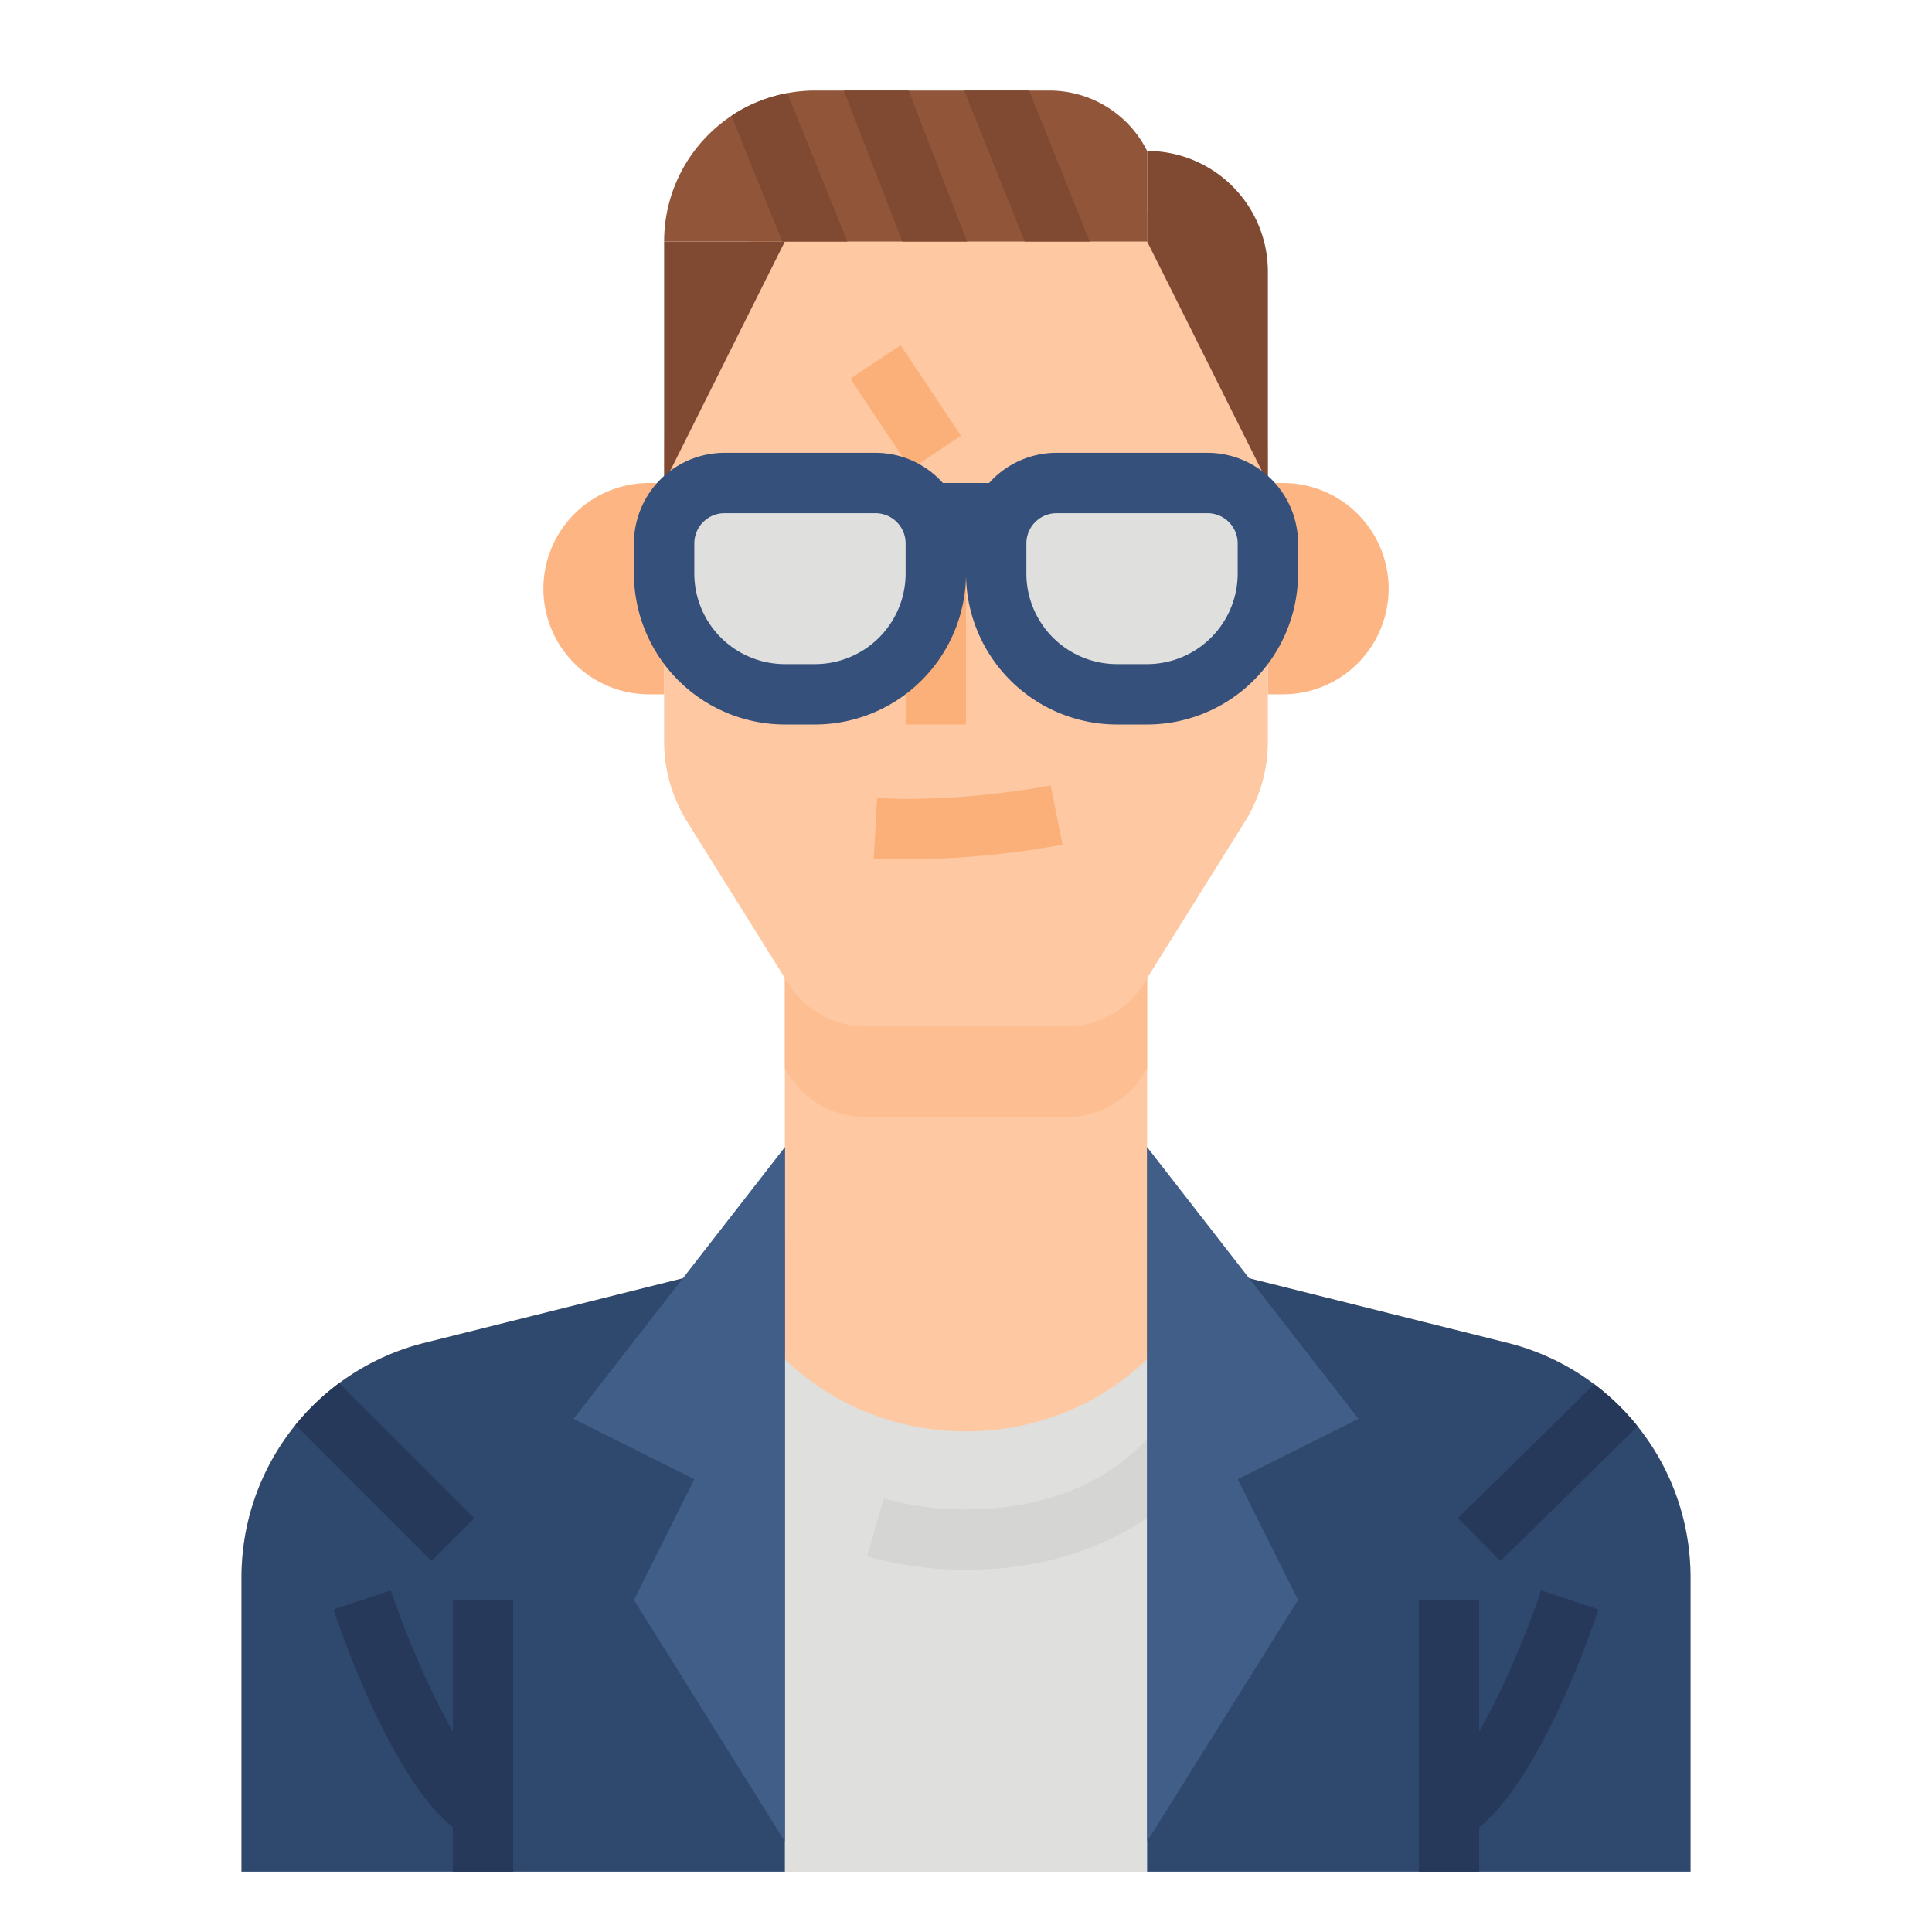 <svg height="512" viewBox="0 0 512 512" width="512" xmlns="http://www.w3.org/2000/svg"><g id="Flat"><path d="m448 417.97v78.03h-384v-78.03a64 64 0 0 1 48.48-62.09l79.52-19.88 16-8v-72h96v72l16 8 79.52 19.88a64 64 0 0 1 48.48 62.09z" fill="#fdc8a2"/><path d="m304 256v27.2l-.95 1.52a24 24 0 0 1 -20.35 11.28h-53.4a24 24 0 0 1 -20.35-11.28l-.95-1.52v-27.2z" fill="#fdbf92"/><path d="m399.522 355.881-79.522-19.881c-23.109 57.773-104.891 57.773-128 0l-79.522 19.881a64 64 0 0 0 -48.478 62.089v78.03h384v-78.03a64 64 0 0 0 -48.478-62.089z" fill="#dfdfdd"/><path d="m256 416a93.928 93.928 0 0 1 -26.235-3.575l4.47-15.363a77.943 77.943 0 0 0 21.765 2.938c34.825 0 48.8-19.654 49.38-20.491l13.276 8.929c-.75 1.125-18.878 27.562-62.656 27.562z" fill="#d5d5d3"/><path d="m282.7 272h-53.4a24 24 0 0 1 -20.352-11.28l-26.87-42.992a40 40 0 0 1 -6.08-21.2v-76.528a80 80 0 0 1 80-80 80 80 0 0 1 80 80v76.528a40 40 0 0 1 -6.08 21.2l-26.868 42.992a24 24 0 0 1 -20.35 11.28z" fill="#fdc8a2"/><path d="m172 184h4v-56h-4a28 28 0 0 0 -28 28 28 28 0 0 0 28 28z" fill="#fdb683"/><path d="m340 128h-4v56h4a28 28 0 0 0 28-28 28 28 0 0 0 -28-28z" fill="#fdb683"/><path d="m240 152h16v40h-16z" fill="#fcb079"/><path d="m240.764 227.716c-3.034 0-6.116-.075-9.207-.247l.886-15.975c22.647 1.257 45.756-3.292 45.987-3.339l3.143 15.689a230.934 230.934 0 0 1 -40.809 3.872z" fill="#fcb079"/><path d="m304 64 32 64v-56a32 32 0 0 0 -32-32z" fill="#804a32"/><path d="m176 128v-64h32z" fill="#804a32"/><path d="m304 40v24h-128a39.875 39.875 0 0 1 11.72-28.28 41.01 41.01 0 0 1 6.11-5.02 39.923 39.923 0 0 1 14.83-6.02 39.452 39.452 0 0 1 7.34-.68h62.11a28.939 28.939 0 0 1 25.89 16z" fill="#91563a"/><path d="m288.78 64h-17.23l-16.04-40h17.23z" fill="#804a32"/><path d="m256.29 64h-17.16l-15.51-40h17.16z" fill="#804a32"/><path d="m224.57 64h-17.27l-13.47-33.3a39.923 39.923 0 0 1 14.83-6.02z" fill="#804a32"/><path d="m208 304v192h-144v-78.03a64 64 0 0 1 48.48-62.09l79.52-19.88z" fill="#2f486e"/><path d="m448 417.97v78.03h-144v-192l16 32 79.52 19.88a64.018 64.018 0 0 1 48.48 62.09z" fill="#2f486e"/><path d="m208 304-56 72 32 16-16 32 40 64z" fill="#415e89"/><path d="m304 304 56 72-32 16 16 32-40 64z" fill="#415e89"/><g fill="#26395a"><path d="m125.66 402.34-11.32 11.32-36.03-36.03a64.227 64.227 0 0 1 11.57-11.07z"/><path d="m120 424h16v72h-16z"/><path d="m124.422 487.155c-18.049-9.024-33.164-52.085-36.012-60.625l15.179-5.061c6.219 18.632 19.015 46.888 27.989 51.376z"/><path d="m376 424h16v72h-16z"/><path d="m387.578 487.155-7.156-14.31c8.992-4.5 21.78-32.749 27.988-51.375l15.18 5.06c-2.848 8.54-17.963 51.601-36.012 60.625z"/><path d="m433.97 377.99-36.36 35.72-11.22-11.42 36.1-35.45a63.485 63.485 0 0 1 11.48 11.15z"/></g><path d="m232 93.578h16v28.844h-16z" fill="#fcb079" transform="matrix(.832 -.555 .555 .832 -19.6 151.267)"/><path d="m192 128h40a16 16 0 0 1 16 16v8a32 32 0 0 1 -32 32h-8a32 32 0 0 1 -32-32v-8a16 16 0 0 1 16-16z" fill="#dfdfdd"/><path d="m280 128h40a16 16 0 0 1 16 16v8a32 32 0 0 1 -32 32h-8a32 32 0 0 1 -32-32v-8a16 16 0 0 1 16-16z" fill="#dfdfdd"/><path d="m320 120h-40a23.943 23.943 0 0 0 -17.869 8h-12.262a23.943 23.943 0 0 0 -17.869-8h-40a24.028 24.028 0 0 0 -24 24v8a40.045 40.045 0 0 0 40 40h8a40.045 40.045 0 0 0 40-40 40.045 40.045 0 0 0 40 40h8a40.045 40.045 0 0 0 40-40v-8a24.028 24.028 0 0 0 -24-24zm-80 32a24.028 24.028 0 0 1 -24 24h-8a24.028 24.028 0 0 1 -24-24v-8a8.009 8.009 0 0 1 8-8h40a8.009 8.009 0 0 1 8 8zm88 0a24.028 24.028 0 0 1 -24 24h-8a24.028 24.028 0 0 1 -24-24v-8a8.009 8.009 0 0 1 8-8h40a8.009 8.009 0 0 1 8 8z" fill="#34507b"/></g></svg>